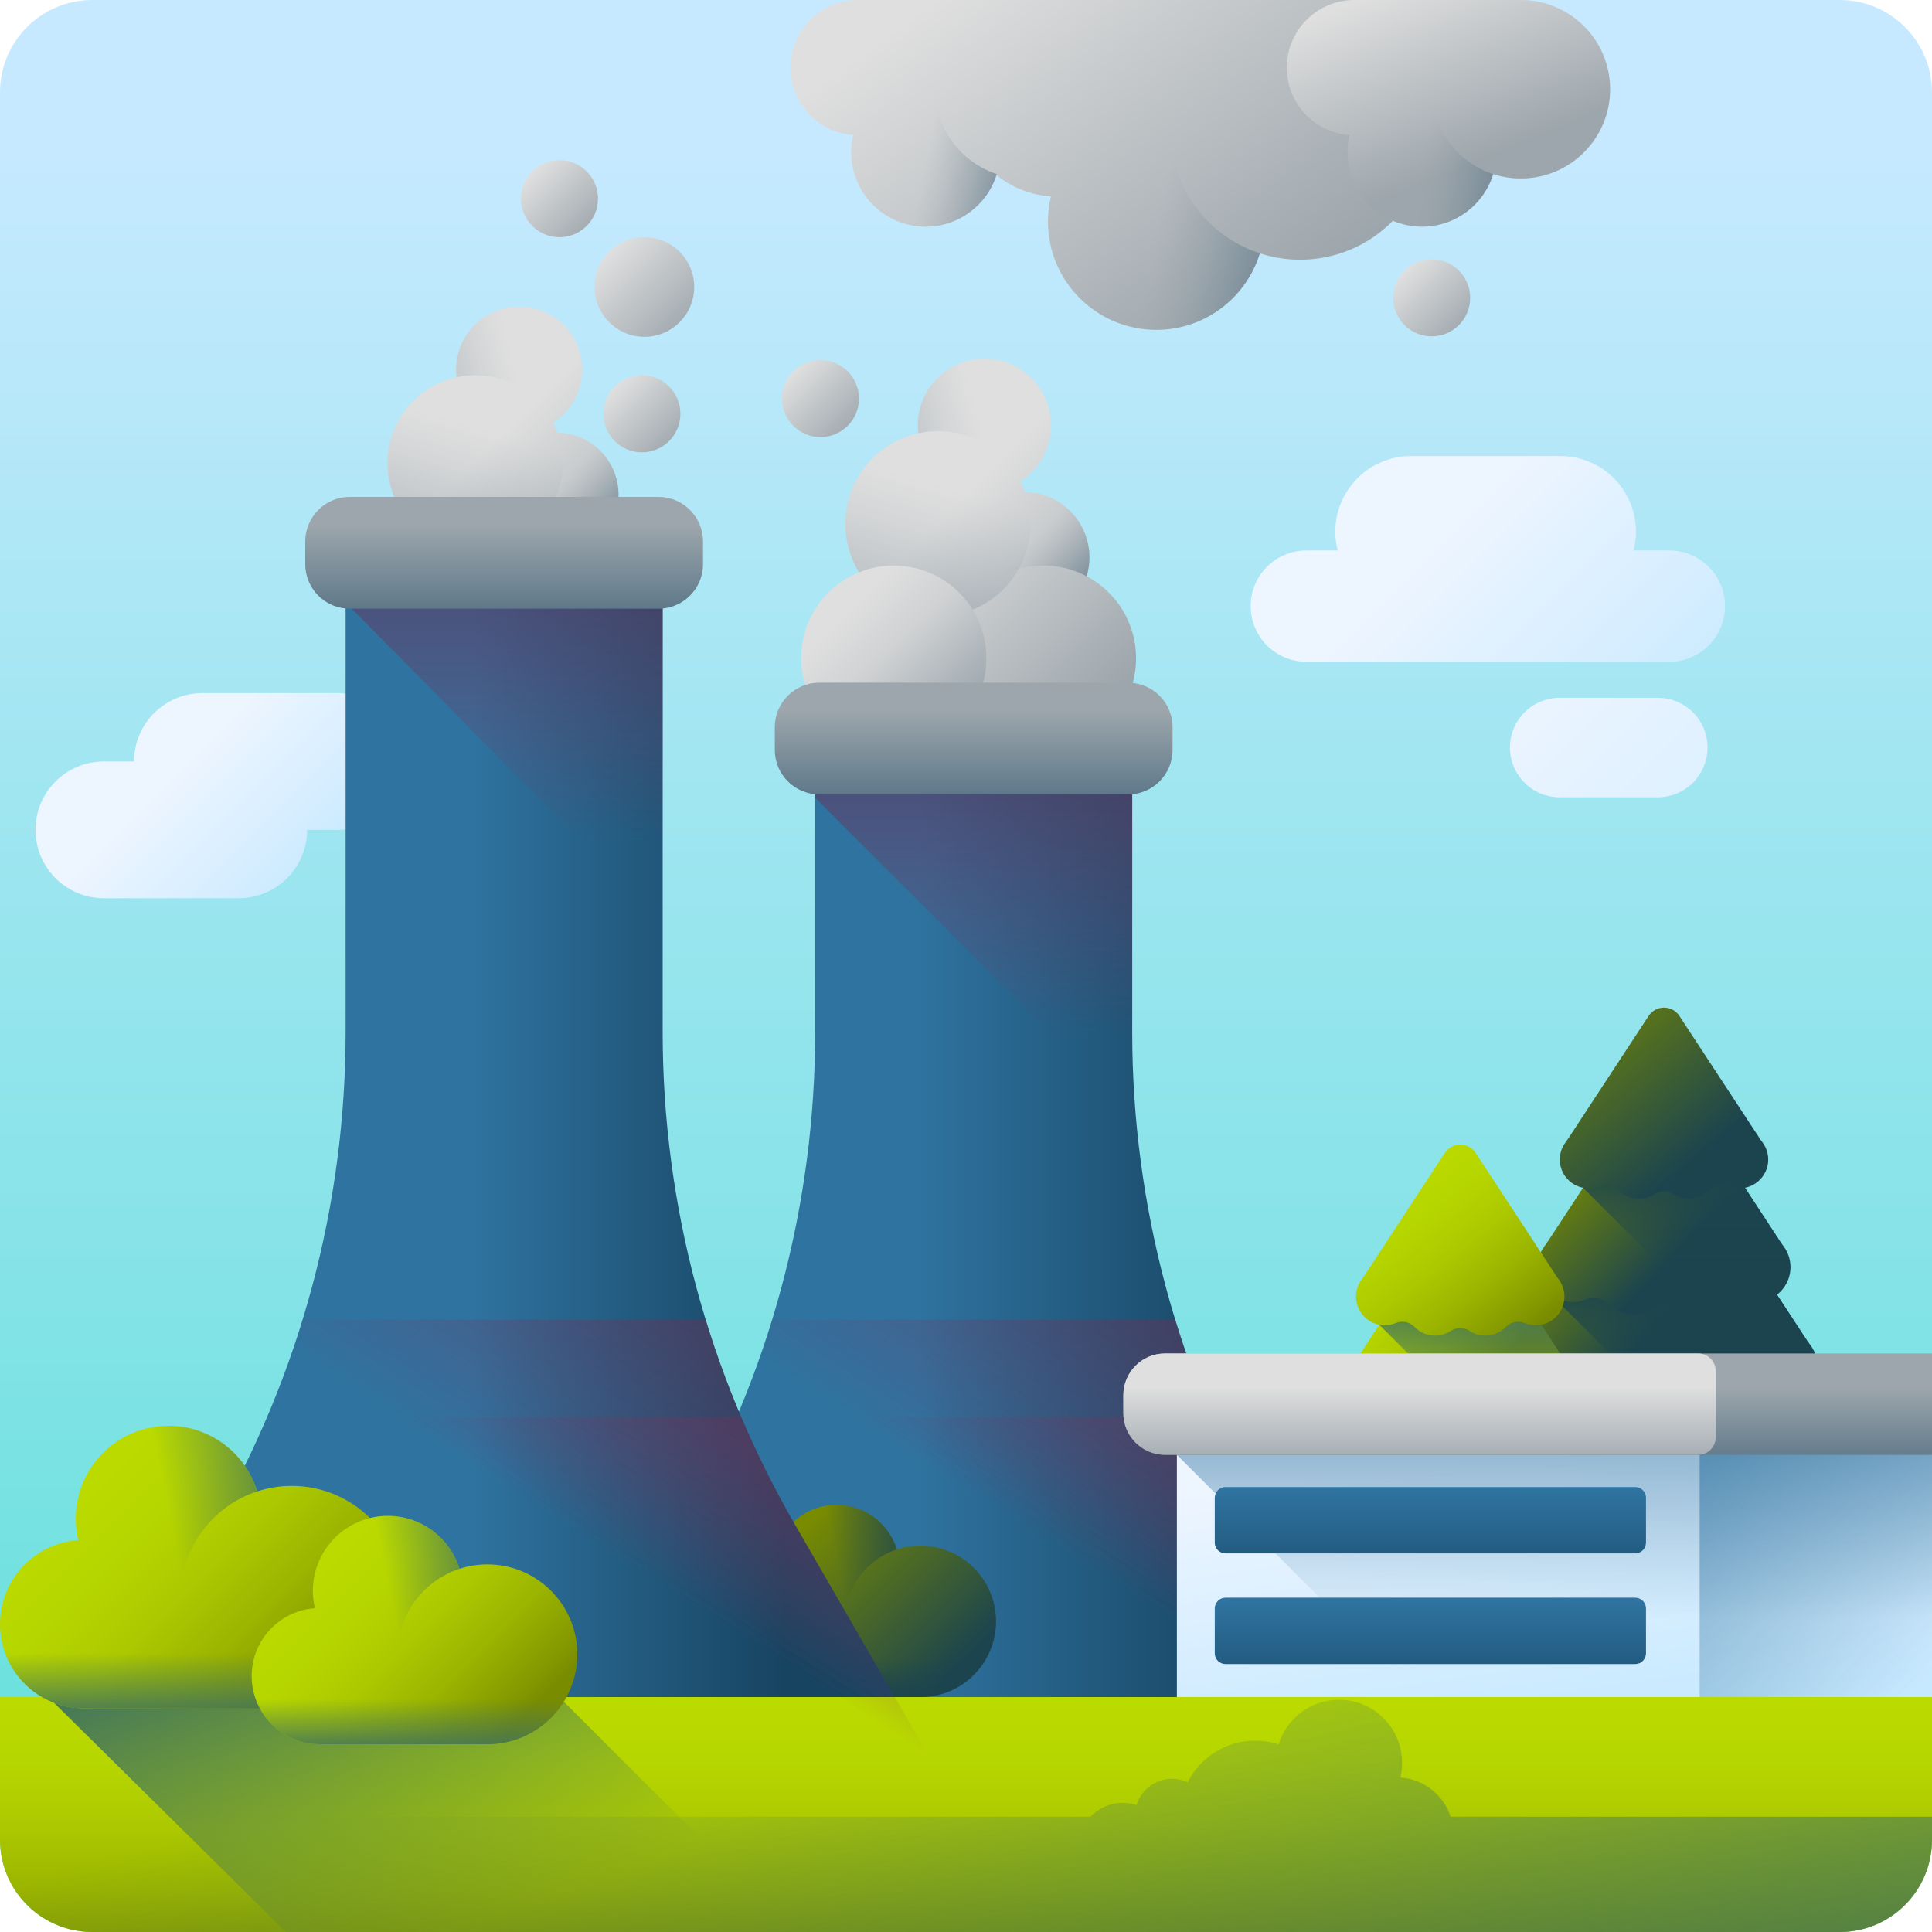 <svg id="Capa_1" enable-background="new 0 0 510 510" height="512" viewBox="0 0 510 510" width="512" xmlns="http://www.w3.org/2000/svg" xmlns:xlink="http://www.w3.org/1999/xlink"><linearGradient id="SVGID_1_" gradientUnits="userSpaceOnUse" x1="255" x2="255" y1="34.721" y2="483.763"><stop offset="0" stop-color="#c7e9ff"/><stop offset=".356" stop-color="#a3e6f2"/><stop offset="1" stop-color="#65e0db"/></linearGradient><linearGradient id="lg1"><stop offset="0" stop-color="#edf5ff"/><stop offset="1" stop-color="#c7e9ff"/></linearGradient><linearGradient id="SVGID_2_" gradientTransform="matrix(-1 0 0 -1 -1405.759 -504.764)" gradientUnits="userSpaceOnUse" x1="-1805.784" x2="-1915.44" xlink:href="#lg1" y1="-677.456" y2="-787.112"/><linearGradient id="SVGID_3_" gradientUnits="userSpaceOnUse" x1="49.229" x2="83.177" xlink:href="#lg1" y1="201.038" y2="234.987"/><linearGradient id="lg2"><stop offset="0" stop-color="#c59b6d"/><stop offset="1" stop-color="#8b6239"/></linearGradient><linearGradient id="SVGID_4_" gradientUnits="userSpaceOnUse" x1="430.629" x2="464.211" xlink:href="#lg2" y1="387.45" y2="387.45"/><linearGradient id="SVGID_5_" gradientUnits="userSpaceOnUse" x1="438.834" x2="425.077" xlink:href="#lg2" y1="396.276" y2="396.276"/><linearGradient id="SVGID_6_" gradientUnits="userSpaceOnUse" x1="457.77" x2="434.799" xlink:href="#lg2" y1="382.786" y2="382.786"/><linearGradient id="lg3"><stop offset="0" stop-color="#754c24" stop-opacity="0"/><stop offset="1" stop-color="#754c24"/></linearGradient><linearGradient id="SVGID_7_" gradientUnits="userSpaceOnUse" x1="439.255" x2="439.255" xlink:href="#lg3" y1="391.507" y2="371.292"/><linearGradient id="lg4"><stop offset="0" stop-color="#798c00"/><stop offset="1" stop-color="#1b444f"/></linearGradient><linearGradient id="SVGID_8_" gradientUnits="userSpaceOnUse" x1="406.946" x2="437.508" xlink:href="#lg4" y1="323.486" y2="348.954"/><linearGradient id="lg5"><stop offset="0" stop-color="#1b444f" stop-opacity="0"/><stop offset="1" stop-color="#1b444f"/></linearGradient><linearGradient id="SVGID_9_" gradientUnits="userSpaceOnUse" x1="444.712" x2="444.712" xlink:href="#lg5" y1="367.838" y2="337.514"/><linearGradient id="SVGID_10_" gradientUnits="userSpaceOnUse" x1="415.329" x2="442.835" xlink:href="#lg4" y1="303.993" y2="330.48"/><linearGradient id="SVGID_11_" gradientUnits="userSpaceOnUse" x1="445.269" x2="445.269" xlink:href="#lg5" y1="334.385" y2="307.336"/><linearGradient id="SVGID_12_" gradientUnits="userSpaceOnUse" x1="407.096" x2="444.534" xlink:href="#lg4" y1="264.444" y2="308.504"/><linearGradient id="SVGID_13_" gradientUnits="userSpaceOnUse" x1="376.836" x2="410.418" xlink:href="#lg2" y1="423.612" y2="423.612"/><linearGradient id="SVGID_14_" gradientUnits="userSpaceOnUse" x1="385.041" x2="371.284" xlink:href="#lg2" y1="432.438" y2="432.438"/><linearGradient id="SVGID_15_" gradientUnits="userSpaceOnUse" x1="403.977" x2="381.006" xlink:href="#lg2" y1="418.948" y2="418.948"/><linearGradient id="SVGID_16_" gradientUnits="userSpaceOnUse" x1="385.462" x2="385.462" xlink:href="#lg3" y1="427.669" y2="407.453"/><linearGradient id="SVGID_17_" gradientUnits="userSpaceOnUse" x1="353.153" x2="383.715" y1="359.648" y2="385.116"><stop offset="0" stop-color="#e4e08e"/><stop offset="1" stop-color="#43765a"/></linearGradient><linearGradient id="SVGID_18_" gradientUnits="userSpaceOnUse" x1="390.919" x2="390.919" xlink:href="#lg5" y1="403.999" y2="373.676"/><linearGradient id="lg6"><stop offset="0" stop-color="#bada00"/><stop offset=".219" stop-color="#b6d600"/><stop offset=".45" stop-color="#acc900"/><stop offset=".687" stop-color="#9ab400"/><stop offset=".927" stop-color="#829700"/><stop offset="1" stop-color="#798c00"/></linearGradient><linearGradient id="SVGID_19_" gradientUnits="userSpaceOnUse" x1="361.536" x2="389.042" xlink:href="#lg6" y1="340.155" y2="366.642"/><linearGradient id="lg7"><stop offset="0" stop-color="#43765a" stop-opacity="0"/><stop offset="1" stop-color="#43765a"/></linearGradient><linearGradient id="SVGID_20_" gradientUnits="userSpaceOnUse" x1="391.476" x2="391.476" xlink:href="#lg7" y1="370.546" y2="343.498"/><linearGradient id="SVGID_21_" gradientUnits="userSpaceOnUse" x1="365.586" x2="398.252" xlink:href="#lg6" y1="314.278" y2="355.612"/><linearGradient id="lg8"><stop offset="0" stop-color="#dfdfdf"/><stop offset="1" stop-color="#9da6ac"/></linearGradient><linearGradient id="SVGID_22_" gradientUnits="userSpaceOnUse" x1="242.554" x2="288.527" xlink:href="#lg8" y1="142.519" y2="188.492"/><linearGradient id="lg9"><stop offset="0" stop-color="#9da6ac" stop-opacity="0"/><stop offset=".214" stop-color="#86959f" stop-opacity=".214"/><stop offset=".508" stop-color="#6e8492" stop-opacity=".508"/><stop offset=".777" stop-color="#5f798a" stop-opacity=".778"/><stop offset="1" stop-color="#5a7587"/></linearGradient><linearGradient id="SVGID_23_" gradientUnits="userSpaceOnUse" x1="258.751" x2="197.751" xlink:href="#lg9" y1="112.117" y2="128.117"/><linearGradient id="SVGID_24_" gradientUnits="userSpaceOnUse" x1="234.18" x2="276.68" xlink:href="#lg9" y1="171.827" y2="218.327"/><linearGradient id="SVGID_25_" gradientUnits="userSpaceOnUse" x1="250.343" x2="226.093" xlink:href="#lg9" y1="128.743" y2="212.743"/><linearGradient id="SVGID_26_" gradientUnits="userSpaceOnUse" x1="269.348" x2="287.681" xlink:href="#lg9" y1="146.135" y2="163.469"/><linearGradient id="SVGID_27_" gradientUnits="userSpaceOnUse" x1="209.53" x2="225.782" xlink:href="#lg8" y1="98.164" y2="114.416"/><linearGradient id="lg10"><stop offset="0" stop-color="#2f73a0"/><stop offset="1" stop-color="#174461"/></linearGradient><linearGradient id="SVGID_28_" gradientUnits="userSpaceOnUse" x1="242.134" x2="329.129" xlink:href="#lg10" y1="336.537" y2="336.537"/><linearGradient id="lg11"><stop offset="0" stop-color="#843561" stop-opacity="0"/><stop offset=".216" stop-color="#7a345e" stop-opacity=".216"/><stop offset=".578" stop-color="#603257" stop-opacity=".578"/><stop offset="1" stop-color="#3a2f4d"/></linearGradient><linearGradient id="SVGID_29_" gradientUnits="userSpaceOnUse" x1="257.537" x2="257.537" xlink:href="#lg11" y1="273.542" y2="148.98"/><linearGradient id="lg12"><stop offset="0" stop-color="#9da6ac"/><stop offset="1" stop-color="#5a7587"/></linearGradient><linearGradient id="SVGID_30_" gradientUnits="userSpaceOnUse" x1="257.029" x2="257.029" xlink:href="#lg12" y1="187.542" y2="211.545"/><linearGradient id="SVGID_31_" gradientUnits="userSpaceOnUse" x1="284.802" x2="358.26" xlink:href="#lg11" y1="412.614" y2="296.396"/><linearGradient id="SVGID_32_" gradientUnits="userSpaceOnUse" x1="287.536" x2="354.536" xlink:href="#lg11" y1="413.732" y2="307.732"/><linearGradient id="SVGID_33_" gradientUnits="userSpaceOnUse" x1="120.647" x2="164.167" xlink:href="#lg8" y1="126.226" y2="169.745"/><linearGradient id="SVGID_34_" gradientUnits="userSpaceOnUse" x1="135.98" x2="78.236" xlink:href="#lg9" y1="97.447" y2="112.593"/><linearGradient id="SVGID_35_" gradientUnits="userSpaceOnUse" x1="112.721" x2="152.952" xlink:href="#lg9" y1="153.969" y2="197.987"/><linearGradient id="SVGID_36_" gradientUnits="userSpaceOnUse" x1="128.02" x2="105.065" xlink:href="#lg9" y1="113.185" y2="192.701"/><linearGradient id="SVGID_37_" gradientUnits="userSpaceOnUse" x1="146.011" x2="163.366" xlink:href="#lg9" y1="129.649" y2="146.057"/><linearGradient id="SVGID_38_" gradientUnits="userSpaceOnUse" x1="206" x2="245.188" xlink:href="#lg4" y1="408.678" y2="447.867"/><linearGradient id="SVGID_39_" gradientUnits="userSpaceOnUse" x1="221.115" x2="246.329" xlink:href="#lg5" y1="413.825" y2="408.698"/><linearGradient id="SVGID_40_" gradientUnits="userSpaceOnUse" x1="226.224" x2="226.224" xlink:href="#lg5" y1="438.075" y2="449.764"/><linearGradient id="SVGID_41_" gradientUnits="userSpaceOnUse" x1="124.644" x2="207.296" xlink:href="#lg10" y1="309.954" y2="309.954"/><linearGradient id="SVGID_42_" gradientUnits="userSpaceOnUse" x1="255" x2="255" xlink:href="#lg6" y1="449.061" y2="522.011"/><linearGradient id="SVGID_43_" gradientUnits="userSpaceOnUse" x1="243.515" x2="285.955" xlink:href="#lg7" y1="437.557" y2="609.514"/><linearGradient id="SVGID_44_" gradientUnits="userSpaceOnUse" x1="133.078" x2="133.078" xlink:href="#lg11" y1="221.96" y2="97.397"/><linearGradient id="SVGID_45_" gradientUnits="userSpaceOnUse" x1="133.078" x2="133.078" xlink:href="#lg12" y1="138.508" y2="162.511"/><linearGradient id="SVGID_46_" gradientUnits="userSpaceOnUse" x1="162.014" x2="233.117" xlink:href="#lg11" y1="410.773" y2="298.283"/><linearGradient id="SVGID_47_" gradientUnits="userSpaceOnUse" x1="164.536" x2="229.18" xlink:href="#lg11" y1="412.227" y2="309.954"/><linearGradient id="SVGID_48_" gradientUnits="userSpaceOnUse" x1="162.395" x2="178.647" xlink:href="#lg8" y1="102.182" y2="118.434"/><linearGradient id="SVGID_49_" gradientUnits="userSpaceOnUse" x1="140.632" x2="156.884" xlink:href="#lg8" y1="45.395" y2="61.647"/><linearGradient id="SVGID_50_" gradientUnits="userSpaceOnUse" x1="160.982" x2="182.003" xlink:href="#lg8" y1="66.643" y2="87.663"/><linearGradient id="SVGID_51_" gradientUnits="userSpaceOnUse" x1="122.399" x2="89.501" xlink:href="#lg7" y1="509.066" y2="420.872"/><linearGradient id="SVGID_52_" gradientUnits="userSpaceOnUse" x1="22.691" x2="80.313" xlink:href="#lg6" y1="393.192" y2="450.813"/><linearGradient id="SVGID_53_" gradientUnits="userSpaceOnUse" x1="44.917" x2="81.99" xlink:href="#lg7" y1="400.76" y2="393.221"/><linearGradient id="SVGID_54_" gradientUnits="userSpaceOnUse" x1="52.428" x2="52.428" xlink:href="#lg7" y1="436.416" y2="453.603"/><linearGradient id="SVGID_55_" gradientUnits="userSpaceOnUse" x1="84.767" x2="131.322" xlink:href="#lg6" y1="413.731" y2="460.286"/><linearGradient id="SVGID_56_" gradientUnits="userSpaceOnUse" x1="102.724" x2="132.677" xlink:href="#lg7" y1="419.846" y2="413.755"/><linearGradient id="SVGID_57_" gradientUnits="userSpaceOnUse" x1="108.793" x2="108.793" xlink:href="#lg7" y1="448.654" y2="462.54"/><linearGradient id="SVGID_58_" gradientUnits="userSpaceOnUse" x1="406.434" x2="416.434" xlink:href="#lg1" y1="382.218" y2="455.218"/><linearGradient id="lg13"><stop offset="0" stop-color="#2f73a0" stop-opacity="0"/><stop offset="1" stop-color="#2f73a0"/></linearGradient><linearGradient id="SVGID_59_" gradientUnits="userSpaceOnUse" x1="410.333" x2="410.333" xlink:href="#lg13" y1="427.542" y2="332.118"/><linearGradient id="SVGID_60_" gradientUnits="userSpaceOnUse" x1="510.181" x2="410.553" xlink:href="#lg13" y1="441.528" y2="341.901"/><linearGradient id="SVGID_61_" gradientUnits="userSpaceOnUse" x1="403.266" x2="403.266" xlink:href="#lg12" y1="366.145" y2="387.316"/><linearGradient id="SVGID_62_" gradientUnits="userSpaceOnUse" x1="374.718" x2="374.718" xlink:href="#lg8" y1="366.145" y2="387.316"/><linearGradient id="SVGID_63_" gradientUnits="userSpaceOnUse" x1="377.583" x2="377.583" xlink:href="#lg10" y1="393.544" y2="426.827"/><linearGradient id="SVGID_64_" gradientUnits="userSpaceOnUse" x1="377.583" x2="377.583" xlink:href="#lg10" y1="422.754" y2="456.037"/><linearGradient id="SVGID_65_" gradientUnits="userSpaceOnUse" x1="280.261" x2="349.017" xlink:href="#lg8" y1="-24.283" y2="71.002"/><linearGradient id="SVGID_66_" gradientTransform="matrix(1 0 0 -1 0 -1810.285)" gradientUnits="userSpaceOnUse" x1="305.724" x2="348.996" xlink:href="#lg9" y1="-1868.902" y2="-1877.701"/><linearGradient id="SVGID_67_" gradientUnits="userSpaceOnUse" x1="241.545" x2="310.302" xlink:href="#lg8" y1="3.654" y2="98.938"/><linearGradient id="SVGID_68_" gradientTransform="matrix(1 0 0 -1 0 -1810.285)" gradientUnits="userSpaceOnUse" x1="244.688" x2="274.426" xlink:href="#lg9" y1="-1850.569" y2="-1856.616"/><linearGradient id="SVGID_69_" gradientUnits="userSpaceOnUse" x1="371.834" x2="391.324" xlink:href="#lg8" y1="-5.589" y2="42.053"/><linearGradient id="SVGID_70_" gradientTransform="matrix(1 0 0 -1 0 -1810.285)" gradientUnits="userSpaceOnUse" x1="375.715" x2="405.453" xlink:href="#lg9" y1="-1850.569" y2="-1856.616"/><linearGradient id="SVGID_71_" gradientUnits="userSpaceOnUse" x1="370.874" x2="387.125" xlink:href="#lg8" y1="71.569" y2="87.821"/><linearGradient id="SVGID_72_" gradientUnits="userSpaceOnUse" x1="377.276" x2="438.866" xlink:href="#lg1" y1="144.521" y2="206.112"/><g><g><path d="m485.638 510h-461.276c-13.455 0-24.362-10.907-24.362-24.362v-461.276c0-13.455 10.907-24.362 24.362-24.362h461.275c13.456 0 24.363 10.907 24.363 24.362v461.275c0 13.456-10.907 24.363-24.362 24.363z" fill="url(#SVGID_1_)"/></g><g><path d="m411.717 184.202h25.9c7.252 0 13.131 5.879 13.131 13.131 0 7.252-5.879 13.131-13.131 13.131h-25.9c-7.252 0-13.131-5.879-13.131-13.131-.001-7.252 5.878-13.131 13.131-13.131z" fill="url(#SVGID_2_)"/></g><path d="m27.42 201.012h7.964c0-9.968 8.081-18.049 18.049-18.049h35.6c9.968 0 18.049 8.081 18.049 18.049s-8.081 18.049-18.049 18.049h-7.963c0 9.968-8.081 18.049-18.049 18.049h-35.6c-9.968 0-18.049-8.081-18.049-18.049-.001-9.968 8.08-18.049 18.048-18.049z" fill="url(#SVGID_3_)"/><g><g><path d="m429.286 364.982h19.938v44.934h-19.938z" fill="url(#SVGID_4_)"/><path d="m437.993 409.917h-6.312v-24.125c0-1.743 1.413-3.156 3.156-3.156 1.743 0 3.156 1.413 3.156 3.156z" fill="url(#SVGID_5_)"/><path d="m440.728 380.251c1.511 0 2.735 1.225 2.735 2.735v14.868c0 1.511 1.225 2.735 2.735 2.735h.291c1.511 0 2.735-1.225 2.735-2.735v-32.872h-11.231v12.533c0 1.511 1.224 2.736 2.735 2.736z" fill="url(#SVGID_6_)"/></g><path d="m449.224 364.984v31.707l-19.807-19.806-.13 1.712v-13.613z" fill="url(#SVGID_7_)"/><g><path d="m476.988 353.821-31.713-48.373c-2.842-4.335-9.197-4.335-12.039 0l-30.849 47.055-1.792 2.592c-1.516 2.124-2.314 4.796-2.026 7.665.524 5.219 4.735 9.457 9.951 10.009 1.978.209 3.863-.097 5.542-.8 2.522-1.056 5.431-.413 7.342 1.542 2.035 2.081 4.871 3.374 8.013 3.374 2.288 0 4.416-.685 6.19-1.861 2.204-1.461 5.091-1.461 7.296 0 1.774 1.176 3.902 1.861 6.19 1.861 3.142 0 5.979-1.292 8.013-3.374 1.911-1.955 4.821-2.598 7.342-1.542 1.678.703 3.564 1.009 5.542.8 5.216-.552 9.427-4.789 9.951-10.009.3-2.989-.578-5.763-2.219-7.928-.252-.332-.506-.663-.734-1.011z" fill="url(#SVGID_8_)"/><path d="m479.942 362.758c-.526 5.222-4.734 9.459-9.952 10.011-1.978.21-3.863-.097-5.542-.799-2.521-1.056-5.432-.412-7.343 1.54-2.032 2.083-4.869 3.375-8.012 3.375-2.289 0-4.414-.686-6.19-1.86-.177-.118-.362-.227-.547-.328l-32.931-32.931 23.808-36.319c2.845-4.334 9.199-4.334 12.043 0l31.711 48.374c.227.349.484.678.736 1.01 1.642 2.167 2.517 4.94 2.219 7.927z" fill="url(#SVGID_9_)"/><path d="m470.185 328.118-25.995-39.652c-2.33-3.554-7.539-3.554-9.869 0l-25.287 38.572-1.469 2.125c-1.243 1.741-1.897 3.931-1.661 6.284.43 4.278 3.881 7.752 8.157 8.204 1.621.172 3.167-.079 4.543-.656 2.067-.866 4.452-.339 6.018 1.264 1.668 1.706 3.993 2.766 6.569 2.766 1.876 0 3.62-.561 5.074-1.525 1.807-1.197 4.173-1.197 5.98 0 1.454.964 3.199 1.525 5.074 1.525 2.576 0 4.901-1.059 6.569-2.766 1.567-1.603 3.951-2.13 6.018-1.264 1.376.576 2.921.827 4.543.656 4.276-.453 7.727-3.926 8.157-8.204.246-2.45-.474-4.724-1.819-6.499-.206-.273-.415-.544-.602-.83z" fill="url(#SVGID_10_)"/><path d="m472.607 335.445c-.429 4.279-3.884 7.751-8.159 8.205-1.62.172-3.164-.08-4.54-.656-2.066-.867-4.452-.337-6.022 1.262-.892.913-1.969 1.641-3.173 2.117l-32.83-32.834 16.436-25.071c2.331-3.556 7.541-3.556 9.872 0l25.992 39.651c.189.286.396.555.602.829 1.347 1.771 2.066 4.048 1.822 6.497z" fill="url(#SVGID_11_)"/><path d="m464.731 300.84-21.411-32.66c-1.919-2.927-6.209-2.927-8.128 0l-20.828 31.77-1.21 1.75c-1.024 1.434-1.563 3.238-1.368 5.175.354 3.524 3.197 6.385 6.719 6.757 1.336.141 2.608-.065 3.742-.54 1.703-.713 3.667-.279 4.957 1.041 1.374 1.405 3.289 2.278 5.41 2.278 1.545 0 2.981-.462 4.179-1.256 1.488-.986 3.438-.986 4.926 0 1.198.794 2.634 1.256 4.179 1.256 2.122 0 4.037-.873 5.41-2.278 1.29-1.32 3.255-1.754 4.957-1.041 1.133.475 2.406.682 3.742.54 3.522-.373 6.365-3.234 6.719-6.757.203-2.018-.39-3.891-1.498-5.353-.171-.223-.343-.446-.497-.682z" fill="url(#SVGID_12_)"/></g></g><g><g><path d="m375.493 401.144h19.938v44.934h-19.938z" fill="url(#SVGID_13_)"/><path d="m384.2 446.079h-6.312v-24.125c0-1.743 1.413-3.156 3.156-3.156 1.743 0 3.156 1.413 3.156 3.156z" fill="url(#SVGID_14_)"/><path d="m386.935 416.413c1.511 0 2.735 1.225 2.735 2.735v14.868c0 1.511 1.225 2.735 2.735 2.735h.291c1.511 0 2.735-1.225 2.735-2.735v-32.872h-11.231v12.533c0 1.511 1.224 2.736 2.735 2.736z" fill="url(#SVGID_15_)"/></g><path d="m395.431 401.146v31.707l-19.807-19.807-.13 1.713v-13.613z" fill="url(#SVGID_16_)"/><g><path d="m423.195 389.983-31.713-48.373c-2.842-4.335-9.197-4.335-12.039 0l-30.849 47.055-1.792 2.592c-1.516 2.125-2.314 4.796-2.026 7.666.524 5.219 4.735 9.456 9.951 10.009 1.978.209 3.863-.097 5.542-.8 2.522-1.056 5.431-.413 7.342 1.542 2.035 2.082 4.871 3.374 8.013 3.374 2.288 0 4.416-.685 6.19-1.861 2.204-1.46 5.091-1.46 7.296 0 1.774 1.176 3.902 1.861 6.19 1.861 3.142 0 5.979-1.292 8.013-3.374 1.911-1.955 4.821-2.598 7.342-1.542 1.678.703 3.564 1.009 5.542.8 5.216-.552 9.427-4.789 9.951-10.009.3-2.989-.578-5.763-2.219-7.928-.252-.333-.506-.664-.734-1.012z" fill="url(#SVGID_17_)"/><path d="m426.149 398.92c-.526 5.222-4.734 9.459-9.952 10.011-1.978.21-3.863-.097-5.542-.799-2.521-1.056-5.432-.412-7.343 1.54-2.032 2.083-4.869 3.375-8.012 3.375-2.289 0-4.414-.686-6.19-1.86-.177-.118-.362-.227-.547-.328l-32.931-32.931 23.808-36.319c2.845-4.334 9.199-4.334 12.043 0l31.711 48.374c.227.349.484.678.736 1.01 1.642 2.167 2.517 4.94 2.219 7.927z" fill="url(#SVGID_18_)"/><path d="m416.392 364.28-25.995-39.652c-2.33-3.554-7.539-3.554-9.869 0l-25.287 38.572-1.469 2.125c-1.243 1.741-1.897 3.931-1.661 6.284.43 4.278 3.881 7.752 8.157 8.204 1.621.172 3.167-.079 4.543-.656 2.067-.866 4.452-.339 6.018 1.264 1.668 1.706 3.993 2.766 6.569 2.766 1.876 0 3.62-.561 5.074-1.525 1.807-1.197 4.173-1.197 5.98 0 1.454.964 3.199 1.525 5.074 1.525 2.576 0 4.901-1.059 6.569-2.766 1.567-1.603 3.951-2.13 6.018-1.264 1.376.576 2.921.827 4.543.656 4.276-.453 7.727-3.926 8.157-8.204.246-2.45-.474-4.724-1.819-6.499-.206-.274-.415-.544-.602-.83z" fill="url(#SVGID_19_)"/><path d="m418.814 371.607c-.429 4.279-3.884 7.751-8.159 8.205-1.62.172-3.164-.08-4.54-.656-2.066-.867-4.452-.337-6.022 1.262-.892.913-1.969 1.641-3.173 2.117l-32.83-32.835 16.436-25.071c2.331-3.556 7.541-3.556 9.872 0l25.992 39.651c.189.286.396.555.602.829 1.347 1.772 2.066 4.049 1.822 6.498z" fill="url(#SVGID_20_)"/><path d="m410.938 337.002-21.411-32.66c-1.919-2.927-6.209-2.927-8.128 0l-20.828 31.77-1.21 1.75c-1.024 1.434-1.563 3.238-1.368 5.175.354 3.524 3.197 6.385 6.719 6.757 1.336.141 2.608-.065 3.742-.54 1.702-.713 3.667-.279 4.957 1.041 1.374 1.405 3.289 2.278 5.41 2.278 1.545 0 2.981-.462 4.179-1.256 1.488-.986 3.438-.986 4.926 0 1.198.794 2.634 1.256 4.179 1.256 2.122 0 4.037-.873 5.41-2.278 1.29-1.32 3.255-1.754 4.957-1.041 1.133.475 2.406.681 3.742.54 3.522-.373 6.365-3.234 6.719-6.757.203-2.018-.39-3.891-1.498-5.353-.171-.223-.343-.447-.497-.682z" fill="url(#SVGID_21_)"/></g></g><g><g><g><path d="m286.85 152.112c.471-1.574.732-3.239.732-4.966 0-9.461-7.601-17.136-17.028-17.279-.352-.961-.768-1.89-1.233-2.79 4.879-3.124 8.122-8.58 8.122-14.804 0-9.71-7.871-17.581-17.581-17.581s-17.581 7.871-17.581 17.581c0 .715.055 1.415.138 2.107-11.016 2.374-19.273 12.167-19.273 23.892 0 4.693 1.325 9.075 3.617 12.798-8.96 3.626-15.284 12.404-15.284 22.664 0 13.501 10.945 24.445 24.445 24.445 8.123 0 15.316-3.965 19.761-10.061 4.445 6.096 11.638 10.061 19.761 10.061 13.501 0 24.445-10.945 24.445-24.445.001-9.381-5.286-17.523-13.041-21.622z" fill="url(#SVGID_22_)"/><path d="m259.862 94.693c-9.71 0-17.581 7.871-17.581 17.581 0 .715.055 1.415.138 2.107 1.668-.359 3.397-.553 5.173-.553 9.465 0 17.667 5.382 21.729 13.25 4.879-3.124 8.122-8.58 8.122-14.804 0-9.71-7.871-17.581-17.581-17.581z" fill="url(#SVGID_23_)"/><circle cx="235.924" cy="173.735" fill="url(#SVGID_24_)" r="24.445"/><path d="m247.592 113.828c-13.501 0-24.445 10.945-24.445 24.445 0 4.693 1.325 9.075 3.617 12.798 2.83-1.145 5.92-1.781 9.161-1.781 8.808 0 16.526 4.66 20.828 11.648 8.96-3.626 15.284-12.404 15.284-22.664 0-13.502-10.944-24.446-24.445-24.446z" fill="url(#SVGID_25_)"/><path d="m275.447 149.289c4.119 0 7.998 1.023 11.403 2.823.471-1.574.732-3.239.732-4.966 0-9.55-7.742-17.292-17.292-17.292s-17.292 7.742-17.292 17.292c0 4.087 1.426 7.836 3.796 10.796 4.484-5.29 11.174-8.653 18.653-8.653z" fill="url(#SVGID_26_)"/></g><circle cx="216.58" cy="105.214" fill="url(#SVGID_27_)" r="10.167"/></g><g><path d="m298.876 272.483v-67.15h-83.694v67.15c0 45.587-12.015 90.368-34.835 129.832l-37.832 65.425h229.027l-37.832-65.425c-22.818-39.463-34.834-84.245-34.834-129.832z" fill="url(#SVGID_28_)"/><path d="m215.182 205.333v5.28l84.71 84.71c-.67-7.577-1.016-15.196-1.016-22.84v-67.15z" fill="url(#SVGID_29_)"/><path d="m297.779 209.709h-81.5c-6.489 0-11.75-5.261-11.75-11.75v-6c0-6.489 5.261-11.75 11.75-11.75h81.5c6.489 0 11.75 5.261 11.75 11.75v6c0 6.489-5.26 11.75-11.75 11.75z" fill="url(#SVGID_30_)"/><g><path d="m180.347 402.315-37.832 65.425h229.027l-37.832-65.425c-9.893-17.109-17.752-35.219-23.485-53.96h-106.392c-5.733 18.741-13.592 36.851-23.486 53.96z" fill="url(#SVGID_31_)"/><path d="m180.347 402.315-37.832 65.425h229.027l-37.832-65.425c-5.281-9.134-9.976-18.555-14.085-28.203h-125.192c-4.109 9.648-8.804 19.07-14.086 28.203z" fill="url(#SVGID_32_)"/></g></g><g><path d="m162.579 135.307c.446-1.49.693-3.066.693-4.701 0-8.956-7.195-16.221-16.119-16.357-.333-.91-.727-1.789-1.167-2.642 4.619-2.957 7.689-8.122 7.689-14.014 0-9.191-7.451-16.643-16.643-16.643-9.191 0-16.643 7.451-16.643 16.643 0 .676.052 1.34.131 1.995-10.428 2.247-18.244 11.517-18.244 22.617 0 4.442 1.254 8.591 3.424 12.115-8.482 3.432-14.469 11.742-14.469 21.454 0 12.78 10.36 23.141 23.141 23.141 7.689 0 14.498-3.753 18.706-9.524 4.208 5.771 11.017 9.524 18.706 9.524 12.78 0 23.141-10.36 23.141-23.141 0-8.879-5.005-16.587-12.346-20.467z" fill="url(#SVGID_33_)"/><path d="m137.032 80.952c-9.191 0-16.643 7.451-16.643 16.643 0 .676.052 1.34.131 1.995 1.579-.34 3.216-.524 4.896-.524 8.959 0 16.724 5.095 20.569 12.543 4.619-2.957 7.689-8.122 7.689-14.014 0-9.192-7.451-16.643-16.642-16.643z" fill="url(#SVGID_34_)"/><circle cx="114.372" cy="155.775" fill="url(#SVGID_35_)" r="23.141"/><path d="m125.416 99.066c-12.78 0-23.141 10.36-23.141 23.141 0 4.442 1.254 8.591 3.424 12.115 2.679-1.084 5.604-1.686 8.672-1.686 8.338 0 15.644 4.411 19.717 11.026 8.482-3.432 14.469-11.742 14.469-21.454 0-12.782-10.361-23.142-23.141-23.142z" fill="url(#SVGID_36_)"/><path d="m151.784 132.635c3.899 0 7.571.969 10.795 2.672.446-1.49.693-3.066.693-4.701 0-9.04-7.329-16.369-16.369-16.369s-16.369 7.329-16.369 16.369c0 3.869 1.35 7.418 3.594 10.219 4.244-5.008 10.577-8.19 17.656-8.19z" fill="url(#SVGID_37_)"/></g><g><g><g><path d="m242.953 408.032c-2.166 0-4.25.346-6.203.983-2.089-6.814-8.429-11.769-15.928-11.769-9.2 0-16.657 7.458-16.657 16.657 0 1.329.157 2.622.451 3.861-7.851.553-14.048 7.097-14.048 15.089 0 8.355 6.773 15.127 15.127 15.127h37.258c11.031 0 19.974-8.943 19.974-19.974 0-11.032-8.943-19.974-19.974-19.974z" fill="url(#SVGID_38_)"/><path d="m222.978 428.007c0 .81.049 1.609.143 2.394-.751.106-1.52.16-2.299.16-9.2 0-16.656-7.458-16.656-16.658 0-9.198 7.456-16.656 16.656-16.656 7.498 0 13.841 4.955 15.928 11.77-7.995 2.606-13.772 10.123-13.772 18.99z" fill="url(#SVGID_39_)"/><path d="m190.684 434.736c.927 7.466 7.294 13.244 15.011 13.244h37.258c8.67 0 16.048-5.524 18.811-13.244z" fill="url(#SVGID_40_)"/></g></g></g><g><path d="m174.925 272.483v-120.315h-83.694v120.315c0 45.587-12.015 90.368-34.835 129.832l-26.396 45.649v19.777h217.592l-37.832-65.425c-22.82-39.464-34.835-84.246-34.835-129.833z" fill="url(#SVGID_41_)"/><path d="m510 485.638v-37.658h-510v37.658c0 13.455 10.907 24.362 24.362 24.362h461.275c13.456 0 24.363-10.907 24.363-24.362z" fill="url(#SVGID_42_)"/><path d="m510 485.638v-6.077h-127.059c-1.885-5.699-7.053-9.902-13.273-10.341.294-1.239.451-2.532.451-3.861 0-9.2-7.458-16.657-16.657-16.657-7.499 0-13.839 4.955-15.928 11.769-1.953-.637-4.037-.983-6.203-.983-7.794 0-14.528 4.474-17.82 10.985-1.252-.579-2.641-.912-4.111-.912-4.416 0-8.149 2.918-9.379 6.93-1.15-.375-2.377-.579-3.652-.579-3.347 0-6.36 1.405-8.502 3.649h-287.867v6.077c0 13.455 10.907 24.362 24.362 24.362h461.275c13.456 0 24.363-10.907 24.363-24.362z" fill="url(#SVGID_43_)"/><path d="m91.231 153.751v5.28l83.694 84.709v-89.989z" fill="url(#SVGID_44_)"/><path d="m173.828 160.675h-81.5c-6.489 0-11.75-5.261-11.75-11.75v-6c0-6.489 5.261-11.75 11.75-11.75h81.5c6.489 0 11.75 5.261 11.75 11.75v6c0 6.489-5.261 11.75-11.75 11.75z" fill="url(#SVGID_45_)"/><g><path d="m56.396 402.315-26.396 45.649v19.777h217.592l-37.832-65.425c-9.893-17.109-17.752-35.219-23.485-53.96h-106.394c-5.733 18.74-13.592 36.85-23.485 53.959z" fill="url(#SVGID_46_)"/><path d="m56.396 402.315-26.396 45.649v19.777h217.592l-37.832-65.425c-5.281-9.134-9.976-18.555-14.085-28.203h-125.194c-4.109 9.647-8.804 19.069-14.085 28.202z" fill="url(#SVGID_47_)"/></g></g><circle cx="169.445" cy="109.233" fill="url(#SVGID_48_)" r="10.167"/><circle cx="147.682" cy="52.445" fill="url(#SVGID_49_)" r="10.167"/><circle cx="170.101" cy="75.761" fill="url(#SVGID_50_)" r="13.15"/></g><path d="m209.63 510-62.02-62.02h-134.881l62.729 62.02z" fill="url(#SVGID_51_)"/><g><g><g><path d="m77.026 392.241c-3.184 0-6.249.509-9.12 1.446-3.071-10.019-12.394-17.305-23.42-17.305-13.527 0-24.492 10.966-24.492 24.492 0 1.954.23 3.855.663 5.677-11.545.814-20.657 10.435-20.657 22.186 0 12.284 9.958 22.243 22.243 22.243h54.783c16.22 0 29.369-13.149 29.369-29.369s-13.149-29.37-29.369-29.37z" fill="url(#SVGID_52_)"/><path d="m47.656 421.612c0 1.191.072 2.365.21 3.52-1.105.156-2.234.235-3.381.235-13.527 0-24.491-10.966-24.491-24.493 0-13.524 10.964-24.491 24.491-24.491 11.026 0 20.351 7.286 23.42 17.306-11.755 3.832-20.249 14.885-20.249 27.923z" fill="url(#SVGID_53_)"/><path d="m.171 431.506c1.363 10.978 10.725 19.474 22.071 19.474h54.783c12.748 0 23.597-8.123 27.659-19.474z" fill="url(#SVGID_54_)"/></g></g></g><g><g><g><path d="m128.666 412.963c-2.573 0-5.049.411-7.369 1.168-2.481-8.095-10.014-13.982-18.922-13.982-10.929 0-19.788 8.86-19.788 19.788 0 1.579.186 3.115.535 4.587-9.327.657-16.689 8.431-16.689 17.925 0 9.925 8.046 17.971 17.971 17.971h44.261c13.105 0 23.729-10.624 23.729-23.729s-10.623-23.728-23.728-23.728z" fill="url(#SVGID_55_)"/><path d="m104.937 436.693c0 .963.058 1.911.17 2.844-.893.126-1.805.19-2.732.19-10.929 0-19.787-8.86-19.787-19.789 0-10.927 8.858-19.787 19.787-19.787 8.908 0 16.442 5.887 18.922 13.982-9.497 3.097-16.36 12.027-16.36 22.56z" fill="url(#SVGID_56_)"/><path d="m66.573 444.687c1.101 8.869 8.665 15.734 17.832 15.734h44.261c10.3 0 19.065-6.563 22.347-15.734z" fill="url(#SVGID_57_)"/></g></g></g><g><path d="m310.667 373.382h199.333v74.598h-199.333z" fill="url(#SVGID_58_)"/><path d="m310.667 373.382v10.665l63.933 63.933h135.4v-74.598z" fill="url(#SVGID_59_)"/><path d="m448.667 373.382h61.333v74.598h-61.333z" fill="url(#SVGID_60_)"/><g><path d="m510 384.047h-202.457c-6.082 0-11.012-4.93-11.012-11.012v-4.742c0-6.082 4.93-11.012 11.012-11.012h202.457z" fill="url(#SVGID_61_)"/><path d="m448.281 384.047h-140.738c-6.082 0-11.012-4.93-11.012-11.012v-4.742c0-6.082 4.93-11.012 11.012-11.012h140.738c2.553 0 4.623 2.07 4.623 4.623v17.52c0 2.553-2.07 4.623-4.623 4.623z" fill="url(#SVGID_62_)"/></g><g><path d="m431.667 410.049h-108.167c-1.565 0-2.833-1.269-2.833-2.833v-11.839c0-1.565 1.269-2.833 2.833-2.833h108.167c1.565 0 2.833 1.269 2.833 2.833v11.839c0 1.565-1.269 2.833-2.833 2.833z" fill="url(#SVGID_63_)"/><path d="m431.667 439.26h-108.167c-1.565 0-2.833-1.269-2.833-2.833v-11.839c0-1.565 1.269-2.833 2.833-2.833h108.167c1.565 0 2.833 1.269 2.833 2.833v11.839c0 1.564-1.269 2.833-2.833 2.833z" fill="url(#SVGID_64_)"/></g></g><g><g><g><g><g><g><path d="m343.202 68.56c-3.716 0-7.294-.594-10.645-1.688-3.585 11.695-14.466 20.199-27.335 20.199-15.788 0-28.587-12.799-28.587-28.587 0-2.281.269-4.499.774-6.626-13.474-.95-24.11-12.18-24.11-25.895-.001-14.34 11.622-25.963 25.96-25.963h78.027c18.932 0 20.195 15.348 20.195 34.28s-15.347 34.28-34.279 34.28z" fill="url(#SVGID_65_)"/><path d="m308.921 34.279c0-1.39.084-2.761.245-4.108-1.289-.182-2.608-.274-3.946-.274-15.788 0-28.585 12.8-28.585 28.588 0 15.786 12.797 28.585 28.585 28.585 12.869 0 23.753-8.504 27.336-20.199-13.72-4.474-23.635-17.375-23.635-32.592z" fill="url(#SVGID_66_)"/></g></g></g><g><g><g><path d="m270.444 47.117c-2.554 0-5.013-.408-7.316-1.16-2.463 8.037-9.942 13.881-18.786 13.881-10.85 0-19.646-8.796-19.646-19.646 0-1.568.185-3.092.532-4.554-9.26-.653-16.569-8.37-16.569-17.796 0-9.854 7.988-17.842 17.842-17.842h52.611c13.011 0 14.891 10.547 14.891 23.558s-10.548 23.559-23.559 23.559z" fill="url(#SVGID_67_)"/><path d="m246.885 23.558c0-.956.057-1.897.169-2.823-.886-.125-1.792-.188-2.712-.188-10.85 0-19.645 8.797-19.645 19.647 0 10.848 8.795 19.645 19.645 19.645 8.844 0 16.324-5.845 18.787-13.882-9.43-3.076-16.244-11.942-16.244-22.399z" fill="url(#SVGID_68_)"/></g></g></g><g><g><g><path d="m401.471 47.117c-2.554 0-5.013-.408-7.316-1.16-2.463 8.037-9.942 13.881-18.786 13.881-10.85 0-19.646-8.796-19.646-19.646 0-1.568.185-3.092.532-4.554-9.26-.653-16.569-8.37-16.569-17.796-.001-9.854 7.987-17.842 17.841-17.842h43.944c13.011 0 23.559 10.547 23.559 23.558s-10.548 23.559-23.559 23.559z" fill="url(#SVGID_69_)"/><path d="m377.912 23.558c0-.956.057-1.897.169-2.823-.886-.125-1.792-.188-2.712-.188-10.85 0-19.645 8.797-19.645 19.647 0 10.848 8.795 19.645 19.645 19.645 8.844 0 16.324-5.845 18.787-13.882-9.43-3.076-16.244-11.942-16.244-22.399z" fill="url(#SVGID_70_)"/></g></g></g></g></g><circle cx="377.924" cy="78.619" fill="url(#SVGID_71_)" r="10.167"/></g></g><path d="m440.667 145.307h-9.438c.402-1.58.638-3.226.638-4.931 0-11.037-8.947-19.984-19.984-19.984h-39.416c-11.037 0-19.984 8.947-19.984 19.984 0 1.705.237 3.351.638 4.931h-8.279c-8.115 0-14.693 6.578-14.693 14.693s6.578 14.693 14.693 14.693h95.824c8.115 0 14.693-6.578 14.693-14.693s-6.578-14.693-14.692-14.693z" fill="url(#SVGID_72_)"/></svg>